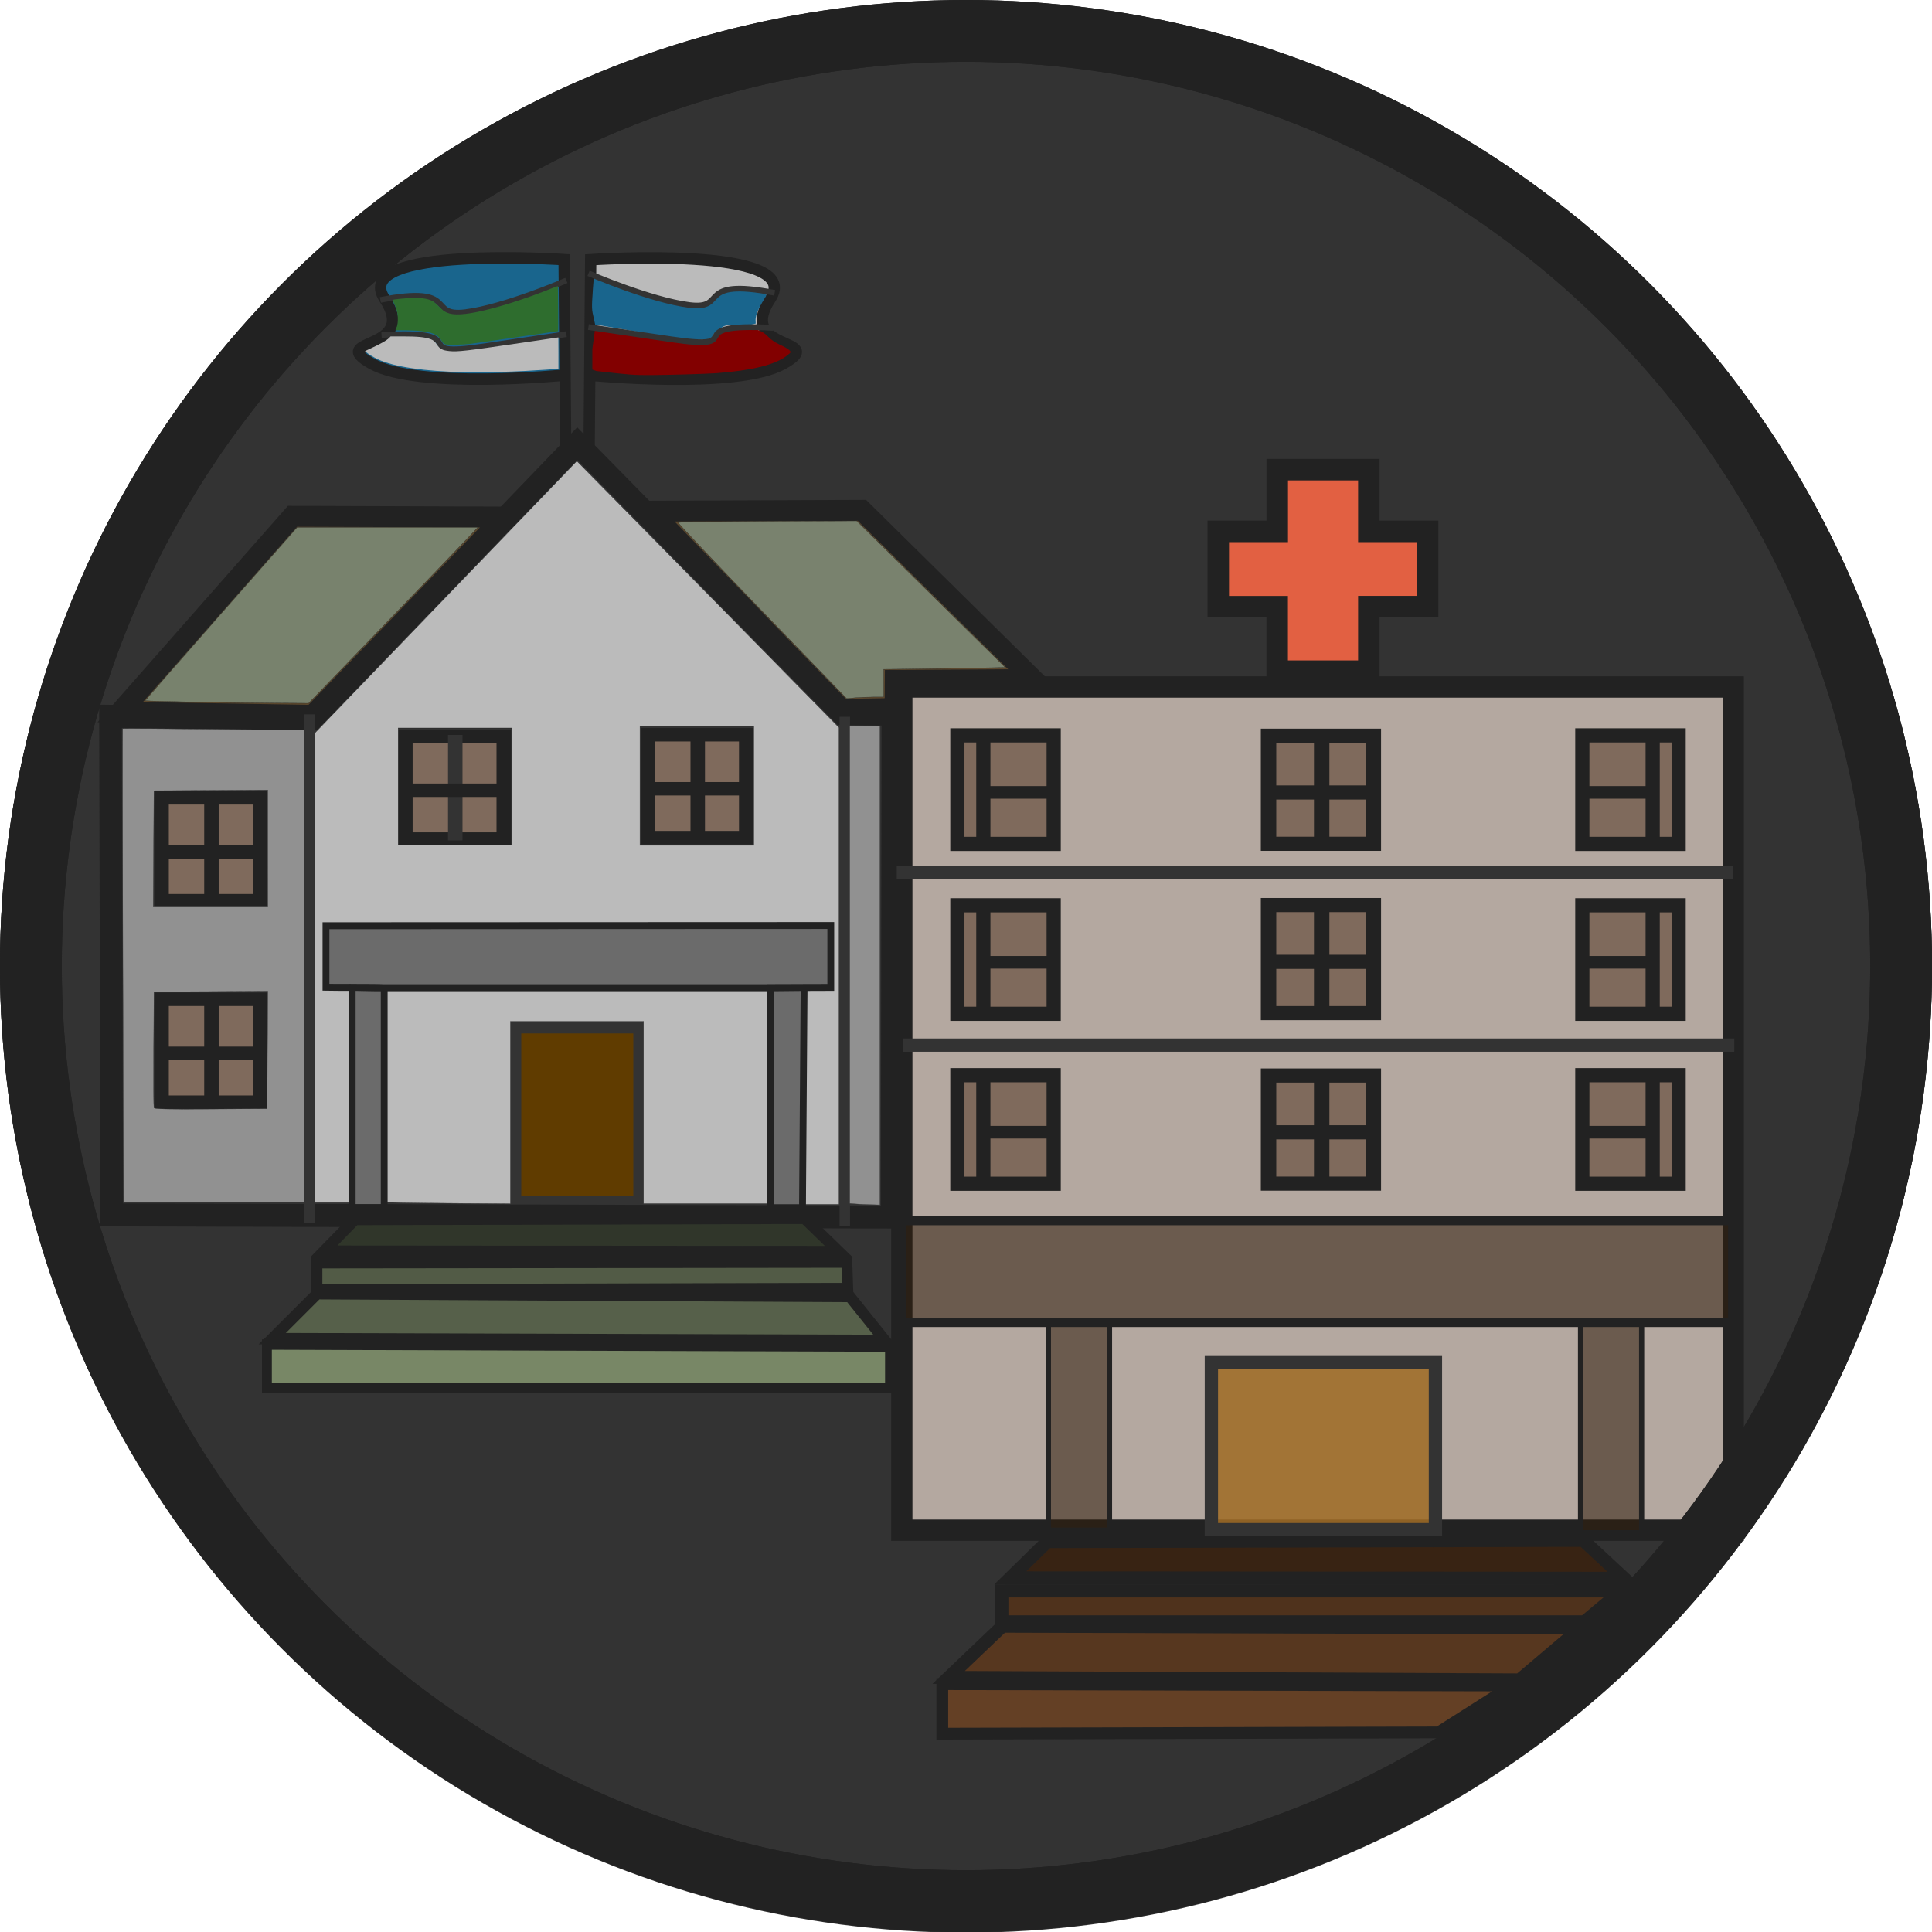 <?xml version="1.0" encoding="UTF-8" standalone="no"?>
<svg
   width="48"
   height="48"
   viewBox="0 0 29.538 29.538"
   version="1.1"
   id="svg3"
   sodipodi:docname="GreenPlacesOFFDay.svg"
   inkscape:version="1.4 (86a8ad7, 2024-10-11)"
   xml:space="preserve"
   xmlns:inkscape="http://www.inkscape.org/namespaces/inkscape"
   xmlns:sodipodi="http://sodipodi.sourceforge.net/DTD/sodipodi-0.dtd"
   xmlns="http://www.w3.org/2000/svg"
   xmlns:svg="http://www.w3.org/2000/svg"><defs
     id="defs3"><clipPath
       clipPathUnits="userSpaceOnUse"
       id="clipPath8"><path
         id="path8"
         style="fill:#ff0000;fill-opacity:1;fill-rule:nonzero;stroke:none;stroke-width:0.615"
         d="m -392.615,-388.923 v 800 h 800 v -800 z m 195.133,379.662 c 0.988,0.019 1.946,0.085 2.863,0.206 3.534,0.463 4.266,1.135 7.071,2.661 2.33,1.693 3.25,2.185 5.238,4.413 3.828,4.292 5.854,9.743 7.595,15.127 3.421,12.587 4.771,25.525 5.857,38.5 1.588,17.263 3.452,34.532 3.394,51.893 -0.108,2.933 -0.132,5.87 -0.323,8.799 -0.877,13.437 -3.734,26.654 -6.012,39.893 -1.607,8.281 -3.106,16.608 -5.306,24.76 -1.169,4.329 -2.25,8.192 -4.438,12.118 -0.785,1.408 -1.865,2.63 -2.797,3.945 -1.073,1.002 -2.04,2.13 -3.218,3.007 -5.157,3.844 -11.608,4.136 -17.779,4.305 -11.665,0.388 -23.333,0.14 -35.002,0.047 -14.984,-0.163 -29.968,-0.369 -44.946,-0.85 -9.774,-0.289 -19.551,-0.386 -29.321,-0.766 -7.865,-0.439 -15.769,-0.992 -23.448,-2.858 -7.935,-2.38 -15.263,-5.904 -19.596,-13.359 -0.641,-1.332 -1.388,-2.618 -1.923,-3.995 -3.514,-9.039 -2.915,-19.145 -3.472,-28.624 -0.091,-15.21 0.132,-30.425 0.701,-45.625 0.627,-13.464 1.494,-26.912 2.377,-40.362 0.454,-10.817 0.671,-21.638 0.553,-32.465 V 16.536 c 0,-12.986 13.117,-12.986 13.117,0 v 14.974 c 0.12,11.01 -0.105,22.013 -0.564,33.013 -0.878,13.47 -1.752,26.939 -2.38,40.424 -0.556,14.971 -0.779,29.955 -0.686,44.935 0.65,8.818 -0.506,18.749 3.977,26.767 2.67,3.932 7.183,5.474 11.567,6.698 6.731,1.522 13.635,1.974 20.506,2.355 9.657,0.364 19.32,0.465 28.981,0.751 14.896,0.479 29.799,0.682 44.701,0.844 11.476,0.085 22.95,0.344 34.422,-0.041 3.265,-0.408 7.233,0.302 10.25,-1.431 0.557,-0.32 1.604,-1.681 1.913,-2.05 0.392,-0.658 0.853,-1.28 1.175,-1.975 1.188,-2.56 2.056,-5.86 2.739,-8.49 2.022,-7.783 3.49,-15.683 5.019,-23.573 2.188,-12.829 5.006,-25.631 5.833,-38.653 0.169,-2.665 0.18,-5.338 0.27,-8.007 0.003,-16.804 -1.81,-33.517 -3.347,-50.227 -1.097,-12.189 -2.155,-24.404 -5.444,-36.227 -1.677,-5.172 -3.073,-9.259 -7.715,-12.275 -0.425,-0.2 -0.82,-0.485 -1.275,-0.6 -1.355,-0.341 -7.196,0.682 -7.832,0.778 -2.978,0.448 -9.824,1.748 -12.546,2.254 -17.521,3.687 -35.085,6.981 -52.826,9.412 -14.404,1.896 -28.864,3.369 -43.398,3.469 -7.547,0.009 -15.081,-0.512 -22.596,-1.153 -12.939,-1.103 -11.819,-14.183 1.119,-13.07 7.117,0.612 14.251,1.106 21.398,1.105 13.965,-0.071 27.858,-1.549 41.698,-3.346 17.537,-2.398 34.892,-5.676 52.212,-9.314 6.336,-1.175 14.729,-3.278 21.643,-3.142 z" /></clipPath></defs><sodipodi:namedview
     id="namedview3"
     pagecolor="#ffffff"
     bordercolor="#111111"
     borderopacity="1"
     inkscape:showpageshadow="0"
     inkscape:pageopacity="0"
     inkscape:pagecheckerboard="1"
     inkscape:deskcolor="#d1d1d1"
     inkscape:zoom="32"
     inkscape:cx="18.8125"
     inkscape:cy="34.90625"
     inkscape:window-width="1920"
     inkscape:window-height="1056"
     inkscape:window-x="-8"
     inkscape:window-y="-8"
     inkscape:window-maximized="1"
     inkscape:current-layer="g17"
     showgrid="false"
     showguides="true" /><ellipse
     style="display:inline;fill:#333333;fill-opacity:1;stroke:#333333;stroke-width:0.945;stroke-dasharray:none;stroke-opacity:1"
     id="path1"
     cx="14.769"
     cy="14.779"
     rx="14.297"
     ry="14.297" /><g
     id="g34"
     style="display:inline;stroke:#333333;stroke-opacity:1"
     transform="matrix(1.013,0,0,1.027,-0.213,-0.573)"><path
       style="display:inline;fill:#603c00;fill-opacity:1;stroke:#333333;stroke-width:0.155;stroke-dasharray:none;stroke-opacity:1"
       d="m 8,15.865 v 2.569 H 9.846 v -2.569 z"
       id="path4-5"
       sodipodi:nodetypes="ccccc" /><path
       style="display:inline;fill:#af731f;fill-opacity:0.309;stroke:#222222;stroke-width:0.311;stroke-dasharray:none;stroke-opacity:1"
       d="M 7.822,8.255 4.625,8.244 2.024,11.16 4.931,11.207 Z"
       id="path7-9"
       sodipodi:nodetypes="ccccc" /><path
       style="display:inline;fill:#b57721;fill-opacity:0.309;stroke:#222222;stroke-width:0.311;stroke-dasharray:none;stroke-opacity:1"
       d="m 10.023,8.167 3.196,-0.012 2.588,2.52 -2.087,0.012 -0.003,0.418 -0.804,0.014 z"
       id="path7-9-9"
       sodipodi:nodetypes="ccccccc" /><path
       style="fill:none;fill-opacity:0.513;stroke:#222222;stroke-width:0.342;stroke-dasharray:none;stroke-opacity:1"
       d="m 8.923,7.163 -4,4.096 -3.045,-0.038 0.019,7.423 3.002,0.008 8.776,0.024 0.011,-7.486 -0.763,-0.009 z"
       id="path20"
       sodipodi:nodetypes="ccccccccc" /><path
       style="fill:none;fill-opacity:0.513;stroke:#333333;stroke-width:0.158;stroke-dasharray:none;stroke-opacity:1"
       d="m 4.885,11.192 v 7.577"
       id="path26" /><g
       id="g32"
       style="fill:#fabf86;fill-opacity:0.564;stroke:#333333;stroke-opacity:1" /><path
       style="fill:none;fill-opacity:0.513;stroke:#333333;stroke-width:0.158;stroke-dasharray:none;stroke-opacity:1"
       d="m 12.961,11.229 v 7.577"
       id="path26-7" /><path
       style="display:inline;fill:#30362a;fill-opacity:1;stroke:#222222;stroke-width:0.198;stroke-dasharray:none;stroke-opacity:1"
       d="m 15.984,23.68 -0.56,0.548 9.274,0.007 -0.619,-0.575 z"
       id="path24-6"
       sodipodi:nodetypes="ccccc"
       transform="matrix(0.838,0,0,0.865,-7.826,-1.772)" /><path
       style="display:inline;fill:#525b46;fill-opacity:1;stroke:#222222;stroke-width:0.197;stroke-dasharray:none;stroke-opacity:1"
       d="m 15.297,24.425 v 0.467 l 9.56,-0.022 -0.016,-0.456 z"
       id="path23-5"
       sodipodi:nodetypes="ccccc"
       transform="matrix(0.838,0,0,0.865,-7.826,-1.772)" /><path
       style="display:inline;fill:#56604a;fill-opacity:1;stroke:#222222;stroke-width:0.197;stroke-dasharray:none;stroke-opacity:1"
       d="m 15.304,24.958 -0.811,0.774 11.036,0.031 -0.635,-0.757 z"
       id="path22-7"
       sodipodi:nodetypes="ccccc"
       transform="matrix(0.838,0,0,0.865,-7.826,-1.772)" /><path
       style="display:inline;fill:#788766;fill-opacity:1;stroke:#222222;stroke-width:0.178;stroke-dasharray:none;stroke-opacity:1"
       d="m 14.397,25.834 v 0.748 h 11.222 v -0.713 z"
       id="path25-5"
       sodipodi:nodetypes="ccccc"
       transform="matrix(0.838,0,0,0.865,-7.826,-1.772)" /><g
       id="g18-1"
       style="display:inline;stroke:#333333;stroke-opacity:1;fill:#edc5ab;fill-opacity:1"
       transform="matrix(0.838,0,0,0.865,-12.635,-1.762)"><g
         id="g8-1-0"
         transform="matrix(1.298,0,0,1.151,0.339,1.142)"
         style="display:inline;fill:#edc5ab;fill-opacity:1;stroke:#333333;stroke-opacity:1"><rect
           style="fill:#7f6a5c;fill-opacity:1;stroke:#222222;stroke-width:0.201;stroke-dasharray:none;stroke-opacity:1"
           id="rect5-4-0"
           width="1.365"
           height="1.538"
           x="17.173"
           y="12.346" /><g
           id="g7-2-1"
           style="fill:#edc5ab;fill-opacity:1;stroke:#333333;stroke-opacity:1"
           transform="translate(0.007)"><path
             style="fill:#edc5ab;fill-opacity:1;stroke:#333333;stroke-width:0.201;stroke-dasharray:none;stroke-opacity:1"
             d="m 17.858,12.327 v 1.577"
             id="path6-3-46" /><path
             style="fill:#edc5ab;fill-opacity:1;stroke:#222222;stroke-width:0.201;stroke-dasharray:none;stroke-opacity:1"
             d="m 17.173,13.154 h 1.385"
             id="path7-2-0" /></g></g><g
         id="g8-1-0-0"
         transform="matrix(1.298,0,0,1.151,4.706,1.117)"
         style="display:inline;fill:#edc5ab;fill-opacity:1;stroke:#333333;stroke-opacity:1"><rect
           style="fill:#7f6a5c;fill-opacity:1;stroke:#222222;stroke-width:0.201;stroke-dasharray:none;stroke-opacity:1"
           id="rect5-4-0-3"
           width="1.365"
           height="1.538"
           x="17.173"
           y="12.346" /><g
           id="g7-2-1-8"
           style="fill:#edc5ab;fill-opacity:1;stroke:#333333;stroke-opacity:1"
           transform="translate(0.007)"><path
             style="fill:#edc5ab;fill-opacity:1;stroke:#222222;stroke-width:0.201;stroke-dasharray:none;stroke-opacity:1"
             d="m 17.858,12.327 v 1.577"
             id="path6-3-46-2" /><path
             style="fill:#edc5ab;fill-opacity:1;stroke:#222222;stroke-width:0.201;stroke-dasharray:none;stroke-opacity:1"
             d="m 17.173,13.154 h 1.385"
             id="path7-2-0-5" /></g></g><g
         id="g8-1-7"
         transform="matrix(1.298,0,0,1.151,-4.052,2.203)"
         style="display:inline;fill:#edc5ab;fill-opacity:1;stroke:#333333;stroke-opacity:1"><rect
           style="fill:#7f6a5c;fill-opacity:1;stroke:#222222;stroke-width:0.201;stroke-dasharray:none;stroke-opacity:1"
           id="rect5-4-17"
           width="1.365"
           height="1.538"
           x="17.173"
           y="12.346" /><g
           id="g7-2-7"
           style="fill:#edc5ab;fill-opacity:1;stroke:#333333;stroke-opacity:1"
           transform="translate(0.007)"><path
             style="fill:#edc5ab;fill-opacity:1;stroke:#222222;stroke-width:0.201;stroke-dasharray:none;stroke-opacity:1"
             d="m 17.858,12.327 v 1.577"
             id="path6-3-7" /><path
             style="fill:#edc5ab;fill-opacity:1;stroke:#222222;stroke-width:0.201;stroke-dasharray:none;stroke-opacity:1"
             d="m 17.173,13.154 h 1.385"
             id="path7-2-7" /></g></g><g
         id="g8-1-3"
         transform="matrix(1.298,0,0,1.151,-4.052,5.67)"
         style="display:inline;fill:#edc5ab;fill-opacity:1;stroke:#333333;stroke-opacity:1"><rect
           style="fill:#7f6a5c;fill-opacity:1;stroke:#222222;stroke-width:0.201;stroke-dasharray:none;stroke-opacity:1"
           id="rect5-4-3"
           width="1.365"
           height="1.538"
           x="17.173"
           y="12.346" /><g
           id="g7-2-5"
           style="fill:#edc5ab;fill-opacity:1;stroke:#333333;stroke-opacity:1"
           transform="translate(0.007)"><path
             style="fill:#edc5ab;fill-opacity:1;stroke:#222222;stroke-width:0.201;stroke-dasharray:none;stroke-opacity:1"
             d="m 17.858,12.327 v 1.577"
             id="path6-3-9" /><path
             style="fill:#edc5ab;fill-opacity:1;stroke:#222222;stroke-width:0.201;stroke-dasharray:none;stroke-opacity:1"
             d="m 17.173,13.154 h 1.385"
             id="path7-2-98" /></g></g></g></g><g
     id="g20"
     style="display:inline;stroke:#333333;stroke-opacity:1"
     transform="matrix(1.012,0,0,1.012,-0.163,-0.395)"><g
       id="g18"
       style="stroke:#333333;stroke-opacity:1"><path
         style="fill:#382313;fill-opacity:1;stroke:#222222;stroke-width:0.198;stroke-dasharray:none;stroke-opacity:1"
         d="m 15.984,23.68 -0.56,0.548 9.274,0.007 -0.619,-0.575 z"
         id="path24"
         sodipodi:nodetypes="ccccc" /><path
         style="fill:#4f321c;fill-opacity:1;stroke:#222222;stroke-width:0.197;stroke-dasharray:none;stroke-opacity:1"
         d="m 15.297,24.425 v 0.467 l 8.802,5.8e-5 0.558,-0.467 z"
         id="path23"
         sodipodi:nodetypes="ccccc" /><path
         style="display:inline;fill:#57371f;fill-opacity:1;stroke:#222222;stroke-width:0.197;stroke-dasharray:none;stroke-opacity:1"
         d="m 15.304,24.958 -0.811,0.774 8.625,0.038 0.927,-0.786 z"
         id="path22"
         sodipodi:nodetypes="ccccc" /><path
         style="fill:#644025;fill-opacity:1;stroke:#222222;stroke-width:0.178;stroke-dasharray:none;stroke-opacity:1"
         d="m 14.397,25.834 v 0.748 l 7.496,-0.019 1.115,-0.709 z"
         id="path25"
         sodipodi:nodetypes="ccccc" /></g><path
       style="fill:#b4a8a0;fill-opacity:1;stroke:#222222;stroke-width:0.322;stroke-dasharray:none;stroke-opacity:1"
       d="M 13.785,10.769 V 23.508 H 26.346 L 26.346,10.769 Z"
       id="path5"
       sodipodi:nodetypes="ccccc" /><path
       style="display:inline;stroke:#333333;stroke-opacity:1;fill:#50321b;fill-opacity:1;stroke-width:0.203;stroke-dasharray:none"
       d="M 13.808,15.981 H 26.519"
       id="path42"
       transform="matrix(0.988,0,0,0.988,0.161,0.39)" /><path
       style="display:inline;stroke:#333333;stroke-opacity:1;fill:#50321b;fill-opacity:1;stroke-width:0.203;stroke-dasharray:none"
       d="M 26.5,13.346 H 13.712"
       id="path43"
       transform="matrix(0.988,0,0,0.988,0.161,0.39)" /><path
       style="display:inline;stroke:#333333;stroke-opacity:1;fill:#a06c26;fill-opacity:0.869;stroke-width:0.201;stroke-dasharray:none"
       d="m 18.462,20.977 v 2.523 h 3.385 V 20.977 Z"
       id="path4"
       sodipodi:nodetypes="ccccc" /><path
       d="M 19.457,7.486 V 8.418 H 18.566 v 1.138 h 0.89 v 0.974 h 1.385 V 9.555 h 0.888 V 8.418 H 20.841 V 7.486 Z"
       style="fill:#e26042;fill-opacity:1;stroke:#222222;stroke-width:0.325;stroke-opacity:1"
       id="path9" /><g
       id="g19"
       style="stroke:#333333;stroke-opacity:1"><path
         style="fill:#32200d;fill-opacity:0.555;stroke:#222222;stroke-width:0.078;stroke-dasharray:none;stroke-opacity:1"
         d="m 16,20.346 v 3.161 h 0.923 v -3.161 z"
         id="path2"
         sodipodi:nodetypes="ccccc" /><path
         style="fill:#32200d;fill-opacity:0.555;stroke:#222222;stroke-width:0.078;stroke-dasharray:none;stroke-opacity:1"
         d="m 24.039,20.346 v 3.2 h 0.923 v -3.2 z"
         id="path2-2"
         sodipodi:nodetypes="ccccc" /><path
         style="fill:#32200d;fill-opacity:0.555;stroke:#222222;stroke-width:0.139;stroke-dasharray:none;stroke-opacity:1"
         d="m 13.785,18.831 v 1.538 H 26.338 V 18.831 Z"
         id="path3"
         sodipodi:nodetypes="ccccc" /></g><g
       id="g17"
       style="fill:#edc5ab;fill-opacity:1;stroke:#333333;stroke-opacity:1"
       transform="matrix(1.066,0,0,1.066,-1.358,-0.808)"><g
         id="g15"
         transform="translate(0.277,0.008)"
         style="fill:#edc5ab;fill-opacity:1;stroke:#222222;stroke-opacity:1"><g
           id="g8"
           transform="translate(-2.457,-0.808)"
           style="fill:#edc5ab;fill-opacity:1;stroke:#222222;stroke-opacity:1"><rect
             style="fill:#7f6a5c;fill-opacity:1;stroke:#222222;stroke-width:0.201;stroke-dasharray:none;stroke-opacity:1"
             id="rect5"
             width="1.365"
             height="1.538"
             x="17.173"
             y="12.346" /><g
             id="g7"
             style="fill:#edc5ab;fill-opacity:1;stroke:#222222;stroke-opacity:1"><path
               style="fill:#edc5ab;fill-opacity:1;stroke:#222222;stroke-width:0.201;stroke-dasharray:none;stroke-opacity:1"
               d="m 17.541,12.32 v 1.577"
               id="path6" /><path
               style="fill:#edc5ab;fill-opacity:1;stroke:#222222;stroke-width:0.179;stroke-dasharray:none;stroke-opacity:1"
               d="m 17.452,13.154 h 1.106"
               id="path7"
               sodipodi:nodetypes="cc" /></g></g><g
           id="g14"
           transform="translate(-2.457,4.008)"
           style="fill:#edc5ab;fill-opacity:1;stroke:#222222;stroke-opacity:1"><rect
             style="fill:#7f6a5c;fill-opacity:1;stroke:#222222;stroke-width:0.201;stroke-dasharray:none;stroke-opacity:1"
             id="rect12"
             width="1.365"
             height="1.538"
             x="17.173"
             y="12.346" /><g
             id="g13"
             style="fill:#edc5ab;fill-opacity:1;stroke:#222222;stroke-opacity:1"><path
               style="fill:#edc5ab;fill-opacity:1;stroke:#222222;stroke-width:0.201;stroke-dasharray:none;stroke-opacity:1"
               d="m 17.541,12.32 v 1.577"
               id="path12" /><path
               style="fill:#7f6a5c;fill-opacity:1;stroke:#222222;stroke-width:0.179;stroke-dasharray:none;stroke-opacity:1"
               d="m 17.452,13.154 h 1.106"
               id="path13" /></g></g><g
           id="g8-9"
           transform="translate(-2.457,1.6)"
           style="fill:#edc5ab;fill-opacity:1;stroke:#222222;stroke-opacity:1"><rect
             style="fill:#7f6a5c;fill-opacity:1;stroke:#222222;stroke-width:0.201;stroke-dasharray:none;stroke-opacity:1"
             id="rect5-3"
             width="1.365"
             height="1.538"
             x="17.173"
             y="12.346" /><g
             id="g7-19"
             style="fill:#edc5ab;fill-opacity:1;stroke:#222222;stroke-opacity:1"><path
               style="fill:#edc5ab;fill-opacity:1;stroke:#222222;stroke-width:0.201;stroke-dasharray:none;stroke-opacity:1"
               d="m 17.541,12.32 v 1.577"
               id="path6-8" /><path
               style="fill:#edc5ab;fill-opacity:1;stroke:#222222;stroke-width:0.179;stroke-dasharray:none;stroke-opacity:1"
               d="m 17.452,13.154 h 1.106"
               id="path7-6" /></g></g></g><g
         id="g15-5"
         transform="matrix(-1,0,0,1,39.931,0.008)"
         style="fill:#edc5ab;fill-opacity:1;stroke:#222222;stroke-opacity:1"><g
           id="g8-0"
           transform="translate(-2.457,-0.808)"
           style="fill:#edc5ab;fill-opacity:1;stroke:#222222;stroke-opacity:1"><rect
             style="fill:#7f6a5c;fill-opacity:1;stroke:#222222;stroke-width:0.201;stroke-dasharray:none;stroke-opacity:1"
             id="rect5-2"
             width="1.365"
             height="1.538"
             x="17.173"
             y="12.346" /><g
             id="g7-8"
             style="fill:#edc5ab;fill-opacity:1;stroke:#222222;stroke-opacity:1"><path
               style="fill:#edc5ab;fill-opacity:1;stroke:#222222;stroke-width:0.201;stroke-dasharray:none;stroke-opacity:1"
               d="m 17.541,12.32 v 1.577"
               id="path6-6" /><path
               style="fill:#edc5ab;fill-opacity:1;stroke:#222222;stroke-width:0.179;stroke-dasharray:none;stroke-opacity:1"
               d="m 17.452,13.154 h 1.106"
               id="path7-0" /></g></g><g
           id="g14-2"
           transform="translate(-2.457,4.008)"
           style="fill:#edc5ab;fill-opacity:1;stroke:#222222;stroke-opacity:1"><rect
             style="fill:#7f6a5c;fill-opacity:1;stroke:#222222;stroke-width:0.201;stroke-dasharray:none;stroke-opacity:1"
             id="rect12-4"
             width="1.365"
             height="1.538"
             x="17.173"
             y="12.346" /><g
             id="g13-8"
             style="fill:#edc5ab;fill-opacity:1;stroke:#222222;stroke-opacity:1"><path
               style="fill:#edc5ab;fill-opacity:1;stroke:#222222;stroke-width:0.201;stroke-dasharray:none;stroke-opacity:1"
               d="m 17.541,12.32 v 1.577"
               id="path12-6" /><path
               style="fill:#edc5ab;fill-opacity:1;stroke:#222222;stroke-width:0.179;stroke-dasharray:none;stroke-opacity:1"
               d="m 17.452,13.154 h 1.106"
               id="path13-5" /></g></g><g
           id="g8-9-0"
           transform="translate(-2.457,1.6)"
           style="fill:#edc5ab;fill-opacity:1;stroke:#222222;stroke-opacity:1"><rect
             style="fill:#7f6a5c;fill-opacity:1;stroke:#222222;stroke-width:0.201;stroke-dasharray:none;stroke-opacity:1"
             id="rect5-3-9"
             width="1.365"
             height="1.538"
             x="17.173"
             y="12.346" /><g
             id="g7-19-0"
             style="fill:#edc5ab;fill-opacity:1;stroke:#222222;stroke-opacity:1"><path
               style="fill:#edc5ab;fill-opacity:1;stroke:#222222;stroke-width:0.201;stroke-dasharray:none;stroke-opacity:1"
               d="m 17.541,12.32 v 1.577"
               id="path6-8-0" /><path
               style="fill:#7f6a5c;fill-opacity:1;stroke:#222222;stroke-width:0.179;stroke-dasharray:none;stroke-opacity:1"
               d="m 17.452,13.154 h 1.106"
               id="path7-6-6" /></g></g></g><g
         id="g16"
         transform="translate(0.215)"
         style="fill:#edc5ab;fill-opacity:1;stroke:#222222;stroke-opacity:1"><g
           id="g8-1"
           transform="matrix(1.088,0,0,0.996,0.504,-0.746)"
           style="fill:#edc5ab;fill-opacity:1;stroke:#222222;stroke-opacity:1"><rect
             style="fill:#7f6a5c;fill-opacity:1;stroke:#222222;stroke-width:0.201;stroke-dasharray:none;stroke-opacity:1"
             id="rect5-4"
             width="1.365"
             height="1.538"
             x="17.173"
             y="12.346" /><g
             id="g7-2"
             style="fill:#edc5ab;fill-opacity:1;stroke:#222222;stroke-opacity:1"
             transform="translate(0.007)"><path
               style="fill:#edc5ab;fill-opacity:1;stroke:#222222;stroke-width:0.201;stroke-dasharray:none;stroke-opacity:1"
               d="m 17.858,12.327 v 1.577"
               id="path6-3" /><path
               style="fill:#edc5ab;fill-opacity:1;stroke:#222222;stroke-width:0.201;stroke-dasharray:none;stroke-opacity:1"
               d="m 17.173,13.154 h 1.385"
               id="path7-2" /></g></g><g
           id="g8-1-6"
           transform="matrix(1.088,0,0,0.996,0.504,1.654)"
           style="fill:#edc5ab;fill-opacity:1;stroke:#222222;stroke-opacity:1"><rect
             style="fill:#7f6a5c;fill-opacity:1;stroke:#222222;stroke-width:0.201;stroke-dasharray:none;stroke-opacity:1"
             id="rect5-4-1"
             width="1.365"
             height="1.538"
             x="17.173"
             y="12.346" /><g
             id="g7-2-8"
             style="fill:#edc5ab;fill-opacity:1;stroke:#222222;stroke-opacity:1"
             transform="translate(0.007)"><path
               style="fill:#edc5ab;fill-opacity:1;stroke:#222222;stroke-width:0.201;stroke-dasharray:none;stroke-opacity:1"
               d="m 17.858,12.327 v 1.577"
               id="path6-3-4" /><path
               style="fill:#edc5ab;fill-opacity:1;stroke:#222222;stroke-width:0.201;stroke-dasharray:none;stroke-opacity:1"
               d="m 17.173,13.154 h 1.385"
               id="path7-2-9" /></g></g><g
           id="g8-1-6-6"
           transform="matrix(1.088,0,0,0.996,0.504,4.07)"
           style="fill:#edc5ab;fill-opacity:1;stroke:#222222;stroke-opacity:1"><rect
             style="fill:#7f6a5c;fill-opacity:1;stroke:#222222;stroke-width:0.201;stroke-dasharray:none;stroke-opacity:1"
             id="rect5-4-1-3"
             width="1.365"
             height="1.538"
             x="17.173"
             y="12.346" /><g
             id="g7-2-8-7"
             style="fill:#edc5ab;fill-opacity:1;stroke:#222222;stroke-opacity:1"
             transform="translate(0.007)"><path
               style="fill:#edc5ab;fill-opacity:1;stroke:#222222;stroke-width:0.201;stroke-dasharray:none;stroke-opacity:1"
               d="m 17.858,12.327 v 1.577"
               id="path6-3-4-8" /><path
               style="fill:#edc5ab;fill-opacity:1;stroke:#222222;stroke-width:0.201;stroke-dasharray:none;stroke-opacity:1"
               d="m 17.173,13.154 h 1.385"
               id="path7-2-9-8" /></g></g></g></g></g><path
     style="fill:#849987;fill-opacity:0.718;stroke:#222222;stroke-width:0.006;stroke-opacity:1"
     d="m 4.851,17.452 c -0.675,-0.012 -1.232,-0.027 -1.238,-0.034 -0.006,-0.007 0.841,-0.979 1.882,-2.161 l 1.892,-2.148 h 2.246 2.246 l -0.276,0.294 C 11.452,13.565 10.505,14.549 9.5,15.59 L 7.672,17.483 6.875,17.478 c -0.438,-0.003 -1.349,-0.014 -2.024,-0.026 z"
     id="path15"
     transform="scale(0.615)" /><path
     style="fill:#849987;fill-opacity:0.718;stroke:#222222;stroke-width:0.006;stroke-opacity:1"
     d="m 18.942,15.189 c -1.157,-1.198 -2.095,-2.187 -2.083,-2.199 0.012,-0.012 1.015,-0.026 2.23,-0.031 l 2.208,-0.01 1.847,1.822 1.847,1.822 -1.097,0.019 c -0.603,0.011 -1.283,0.021 -1.511,0.023 l -0.414,0.004 v 0.344 0.344 l -0.258,2.22e-4 c -0.142,1.22e-4 -0.349,0.009 -0.461,0.019 l -0.203,0.019 z"
     id="path16"
     transform="scale(0.615)" /><ellipse
     style="display:inline;fill:none;fill-opacity:1;stroke:#222222;stroke-width:0.945;stroke-dasharray:none;stroke-opacity:1"
     id="path1-3"
     cx="14.769"
     cy="14.769"
     rx="14.297"
     ry="14.297" /><path
     style="fill:#919191;fill-opacity:1;stroke:#222222;stroke-width:0.006;stroke-opacity:1"
     d="m 3.055,24.008 c -0.009,-3.236 -0.012,-5.888 -0.006,-5.894 0.006,-0.006 1.023,-0.001 2.262,0.012 L 7.562,18.148 v 5.871 5.871 H 5.317 3.071 Z m 3.593,2.093 0.008,-1.461 -1.414,0.008 -1.414,0.008 -0.008,1.422 c -0.004,0.782 -0.001,1.44 0.007,1.461 0.012,0.031 0.312,0.038 1.414,0.031 L 6.641,27.562 Z m 0.007,-5.008 v -1.453 l -1.414,0.008 -1.414,0.008 -0.008,1.445 -0.008,1.445 H 5.234 6.656 Z"
     id="path18"
     transform="scale(0.615)" /><path
     style="fill:#919191;fill-opacity:1;stroke:#333333;stroke-width:0.006;stroke-opacity:1"
     d="M 21.273,29.93 21.125,29.918 V 23.983 18.047 H 21.5 21.875 V 24 29.953 l -0.227,-0.006 c -0.125,-0.003 -0.293,-0.011 -0.375,-0.017 z"
     id="path19"
     transform="scale(0.615)" /><path
     style="fill:#bbbbbb;fill-opacity:1;stroke:#333333;stroke-width:0.006;stroke-opacity:1"
     d="M 9.977,29.899 9.594,29.889 v -2.64 -2.64 h 4.75 4.75 v 2.656 2.656 H 17.547 16 V 27.656 25.391 H 14.344 12.688 v 2.266 2.266 l -1.164,-0.007 c -0.64,-0.004 -1.336,-0.011 -1.547,-0.017 z"
     id="path29"
     sodipodi:nodetypes="ccccccccccccccccccc"
     transform="scale(0.615)" /><g
     id="g40"
     style="display:inline;stroke:#333333;stroke-opacity:1"
     transform="matrix(1.804,0,0,1.828,-10.456,-19.298)"><path
       style="display:inline;fill:#bbbbbb;fill-opacity:1;stroke:#222222;stroke-width:0.096;stroke-dasharray:none;stroke-opacity:1"
       d="m 10.788,14.388 0.014,-1.659 c 0,0 1.822,-0.122 1.523,0.326 -0.299,0.449 0.503,0.326 0.109,0.544 -0.394,0.218 -1.645,0.095 -1.645,0.095"
       id="path21-3"
       sodipodi:nodetypes="ccssc" /><path
       style="display:inline;fill:#19658d;fill-opacity:1;stroke:none;stroke-width:0.001;stroke-opacity:1"
       d="m 18.783,21.437 c -0.032,0.001 -0.079,-0.014 -0.123,-0.019 -0.066,-0.008 -1.037,-0.176 -1.122,-0.19 l -0.026,-0.004 -0.035,-0.161 c -0.02,-0.091 0.001,-0.247 0.003,-0.327 l 0.014,-0.174 0.136,0.032 c 0.409,0.097 0.756,0.285 1.025,0.339 0.118,0.024 0.167,0.03 0.246,0.032 0.082,0.002 0.104,0.022 0.148,0.007 0.044,-0.015 0.06,-0.06 0.112,-0.111 0.027,-0.027 0.068,-0.059 0.078,-0.067 0.078,-0.063 0.221,-0.078 0.443,-0.056 0.079,0.008 0.195,0.053 0.2,0.057 0.001,0.001 0.029,0.009 0.015,0.033 -0.074,0.12 -0.15,0.246 -0.145,0.343 l 0.002,0.039 -0.098,0.024 c -0.263,0.001 -0.325,-0.021 -0.391,0.047 -0.008,0.008 -0.088,0.06 -0.095,0.072 -0.008,0.012 -0.018,0.039 -0.022,0.046 -0.019,0.03 -0.044,0.032 -0.145,0.036 -0.037,0.001 -0.079,-0.002 -0.102,-0.002 z"
       id="path39"
       sodipodi:nodetypes="scccsccssccsccscccccscsss"
       transform="matrix(0.607,0,0,0.599,0.21,0.558)" /><path
       style="display:inline;fill:#820000;fill-opacity:1;stroke:none;stroke-width:0.001;stroke-opacity:1"
       d="m 18.141,21.929 c -0.158,4e-6 -0.508,-0.046 -0.611,-0.056 l -0.057,-0.02 -4e-6,-0.288 0.035,-0.257 -0.01,-0.012 c 0.049,0.011 1.178,0.158 1.281,0.169 0.071,0.007 0.153,0.004 0.214,0.002 0.128,-0.004 0.132,0.002 0.178,-0.067 0.016,-0.024 0.079,-0.083 0.091,-0.092 0.05,-0.036 0.221,-0.053 0.42,-0.027 l 0.091,0.012 0.064,0.031 c 0.085,0.042 0.099,0.109 0.248,0.179 0.138,0.064 0.174,0.098 0.146,0.122 -0.013,0.011 -0.065,0.054 -0.097,0.072 -0.183,0.105 -0.458,0.169 -0.923,0.206 -0.139,0.011 -0.722,0.027 -0.926,0.027 z"
       id="path40"
       sodipodi:nodetypes="scccccccscscssscsss"
       transform="matrix(0.607,0,0,0.599,0.21,0.558)" /><path
       style="fill:none;fill-opacity:0.564;stroke:#333333;stroke-width:0.048;stroke-dasharray:none;stroke-opacity:1"
       d="m 12.351,13.299 c -0.842,-0.047 -0.174,0.197 -0.871,0.095 l -0.697,-0.102"
       id="path27-6"
       sodipodi:nodetypes="ccc" /><path
       style="fill:none;fill-opacity:0.564;stroke:#333333;stroke-width:0.047;stroke-dasharray:none;stroke-opacity:1"
       d="m 12.361,13.006 c -0.679,-0.129 -0.389,0.143 -0.721,0.102 -0.332,-0.041 -0.856,-0.265 -0.856,-0.265"
       id="path28-1" /></g><g
     id="g41"
     transform="matrix(1.78,0,0,1.78,-3.712,-18.245)"><path
       style="display:inline;fill:#19658d;fill-opacity:1;stroke:#222222;stroke-width:0.096;stroke-dasharray:none;stroke-opacity:1"
       d="m 7.066,14.369 -0.014,-1.659 c 0,0 -1.822,-0.122 -1.523,0.326 0.299,0.449 -0.503,0.326 -0.109,0.544 0.394,0.218 1.645,0.095 1.645,0.095"
       id="path21"
       transform="matrix(1.013,0,0,1.027,-0.213,-0.573)" /><path
       style="display:inline;fill:none;fill-opacity:0.564;stroke:#333333;stroke-width:0.048;stroke-dasharray:none;stroke-opacity:1"
       d="m 5.504,13.34 c 0.842,-0.047 0.174,0.197 0.871,0.095 C 7.071,13.333 7.071,13.333 7.071,13.333"
       id="path27"
       transform="matrix(1.013,0,0,1.027,-0.213,-0.573)" /><path
       style="display:inline;fill:none;fill-opacity:0.564;stroke:#333333;stroke-width:0.047;stroke-dasharray:none;stroke-opacity:1"
       d="m 5.494,13.047 c 0.679,-0.129 0.389,0.143 0.721,0.102 0.332,-0.041 0.856,-0.265 0.856,-0.265"
       id="path28"
       transform="matrix(1.013,0,0,1.027,-0.213,-0.573)" /><path
       style="fill:#bbbbbb;fill-opacity:1;stroke:none;stroke-width:0.001;stroke-opacity:1"
       d="M 9.866,21.864 C 9.325,21.854 8.89,21.789 8.669,21.685 c -0.058,-0.027 -0.13,-0.071 -0.159,-0.096 l -0.022,-0.019 0.044,-0.02 c 0.178,-0.082 0.26,-0.128 0.298,-0.168 l 0.016,-0.017 H 9.011 c 0.214,0 0.317,0.01 0.395,0.039 0.039,0.015 0.058,0.032 0.089,0.078 0.039,0.059 0.075,0.078 0.171,0.088 0.116,0.012 0.238,-0.002 0.993,-0.113 l 0.53,-0.078 0.001,0.218 c 7.94e-4,0.12 7.39e-4,0.219 -1.24e-4,0.219 -0.003,0.003 -0.31,0.024 -0.474,0.032 -0.09,0.005 -0.259,0.011 -0.376,0.014 -0.196,0.005 -0.288,0.005 -0.475,0.002 z"
       id="path37"
       transform="scale(0.615)" /><path
       style="fill:#2e6d2e;fill-opacity:1;stroke:none;stroke-width:0.001;stroke-opacity:1"
       d="m 9.622,21.479 c -0.033,-0.009 -0.04,-0.015 -0.066,-0.057 -0.012,-0.019 -0.031,-0.043 -0.043,-0.053 -0.068,-0.061 -0.2,-0.087 -0.457,-0.089 l -0.144,-9.5e-4 0.01,-0.021 c 0.02,-0.039 0.028,-0.091 0.025,-0.156 -0.003,-0.072 -0.017,-0.123 -0.051,-0.195 -0.016,-0.035 -0.022,-0.052 -0.018,-0.054 0.016,-0.005 0.157,-0.02 0.226,-0.024 0.148,-0.008 0.26,0.006 0.327,0.042 0.015,0.008 0.053,0.04 0.084,0.071 0.031,0.031 0.068,0.064 0.083,0.073 0.085,0.054 0.216,0.057 0.451,0.01 0.268,-0.053 0.672,-0.181 1.047,-0.331 0.047,-0.019 0.086,-0.033 0.086,-0.032 0.003,0.003 0.007,0.629 0.004,0.629 -0.002,0 -0.263,0.038 -0.581,0.085 -0.318,0.047 -0.611,0.089 -0.652,0.094 -0.102,0.012 -0.298,0.016 -0.333,0.006 z"
       id="path38"
       transform="scale(0.615)" /></g><path
     style="fill:#bbbbbb;fill-opacity:1;stroke:#222222;stroke-width:0.008;stroke-opacity:1"
     d="m 20.02,27.61 c -4.9e-5,-1.282 -0.013,-2.853 -0.029,-3.491 l -0.029,-1.16 H 14.334 8.706 v 3.469 3.469 H 8.264 7.822 V 24.062 18.226 l 3.259,-3.383 3.259,-3.383 1.282,1.3 c 0.705,0.715 2.172,2.206 3.259,3.313 l 1.978,2.013 v 5.928 5.928 H 20.44 20.02 Z M 12.728,19.556 V 18.098 H 11.314 9.899 v 1.458 1.458 h 1.414 1.414 z m 6.01,-0.022 V 18.053 h -1.414 -1.414 v 1.481 1.481 h 1.414 1.414 z"
     id="path41"
     transform="scale(0.615)" /><path
     d="m 5.13,14.339 v 0.916 c 0.163,0.004 0.736,-0.002 0.879,0.007 H 11.839 v -0.002 l 0.91,-0.003 v -0.921 z m 7.216,0.919 -0.507,0.005 V 18.537 h 0.483 z m -6.337,0.005 c -0.169,0.002 -0.323,-0.005 -0.483,-0.007 l -2.81e-5,3.278 h 0.483 z"
     style="display:inline;fill:#6b6b6b;fill-opacity:1;stroke:#222222;stroke-width:0.103;stroke-opacity:1;stroke-dasharray:none"
     id="path33"
     sodipodi:nodetypes="cccccccccccccccccc"
     transform="matrix(1.013,0,0,1.027,-0.213,-0.573)" /><ellipse
     style="display:inline;fill:none;fill-opacity:1;stroke:#222222;stroke-width:0.945;stroke-dasharray:none;stroke-opacity:1"
     id="path1-4"
     cx="14.769"
     cy="14.769"
     rx="14.297"
     ry="14.297" /></svg>
